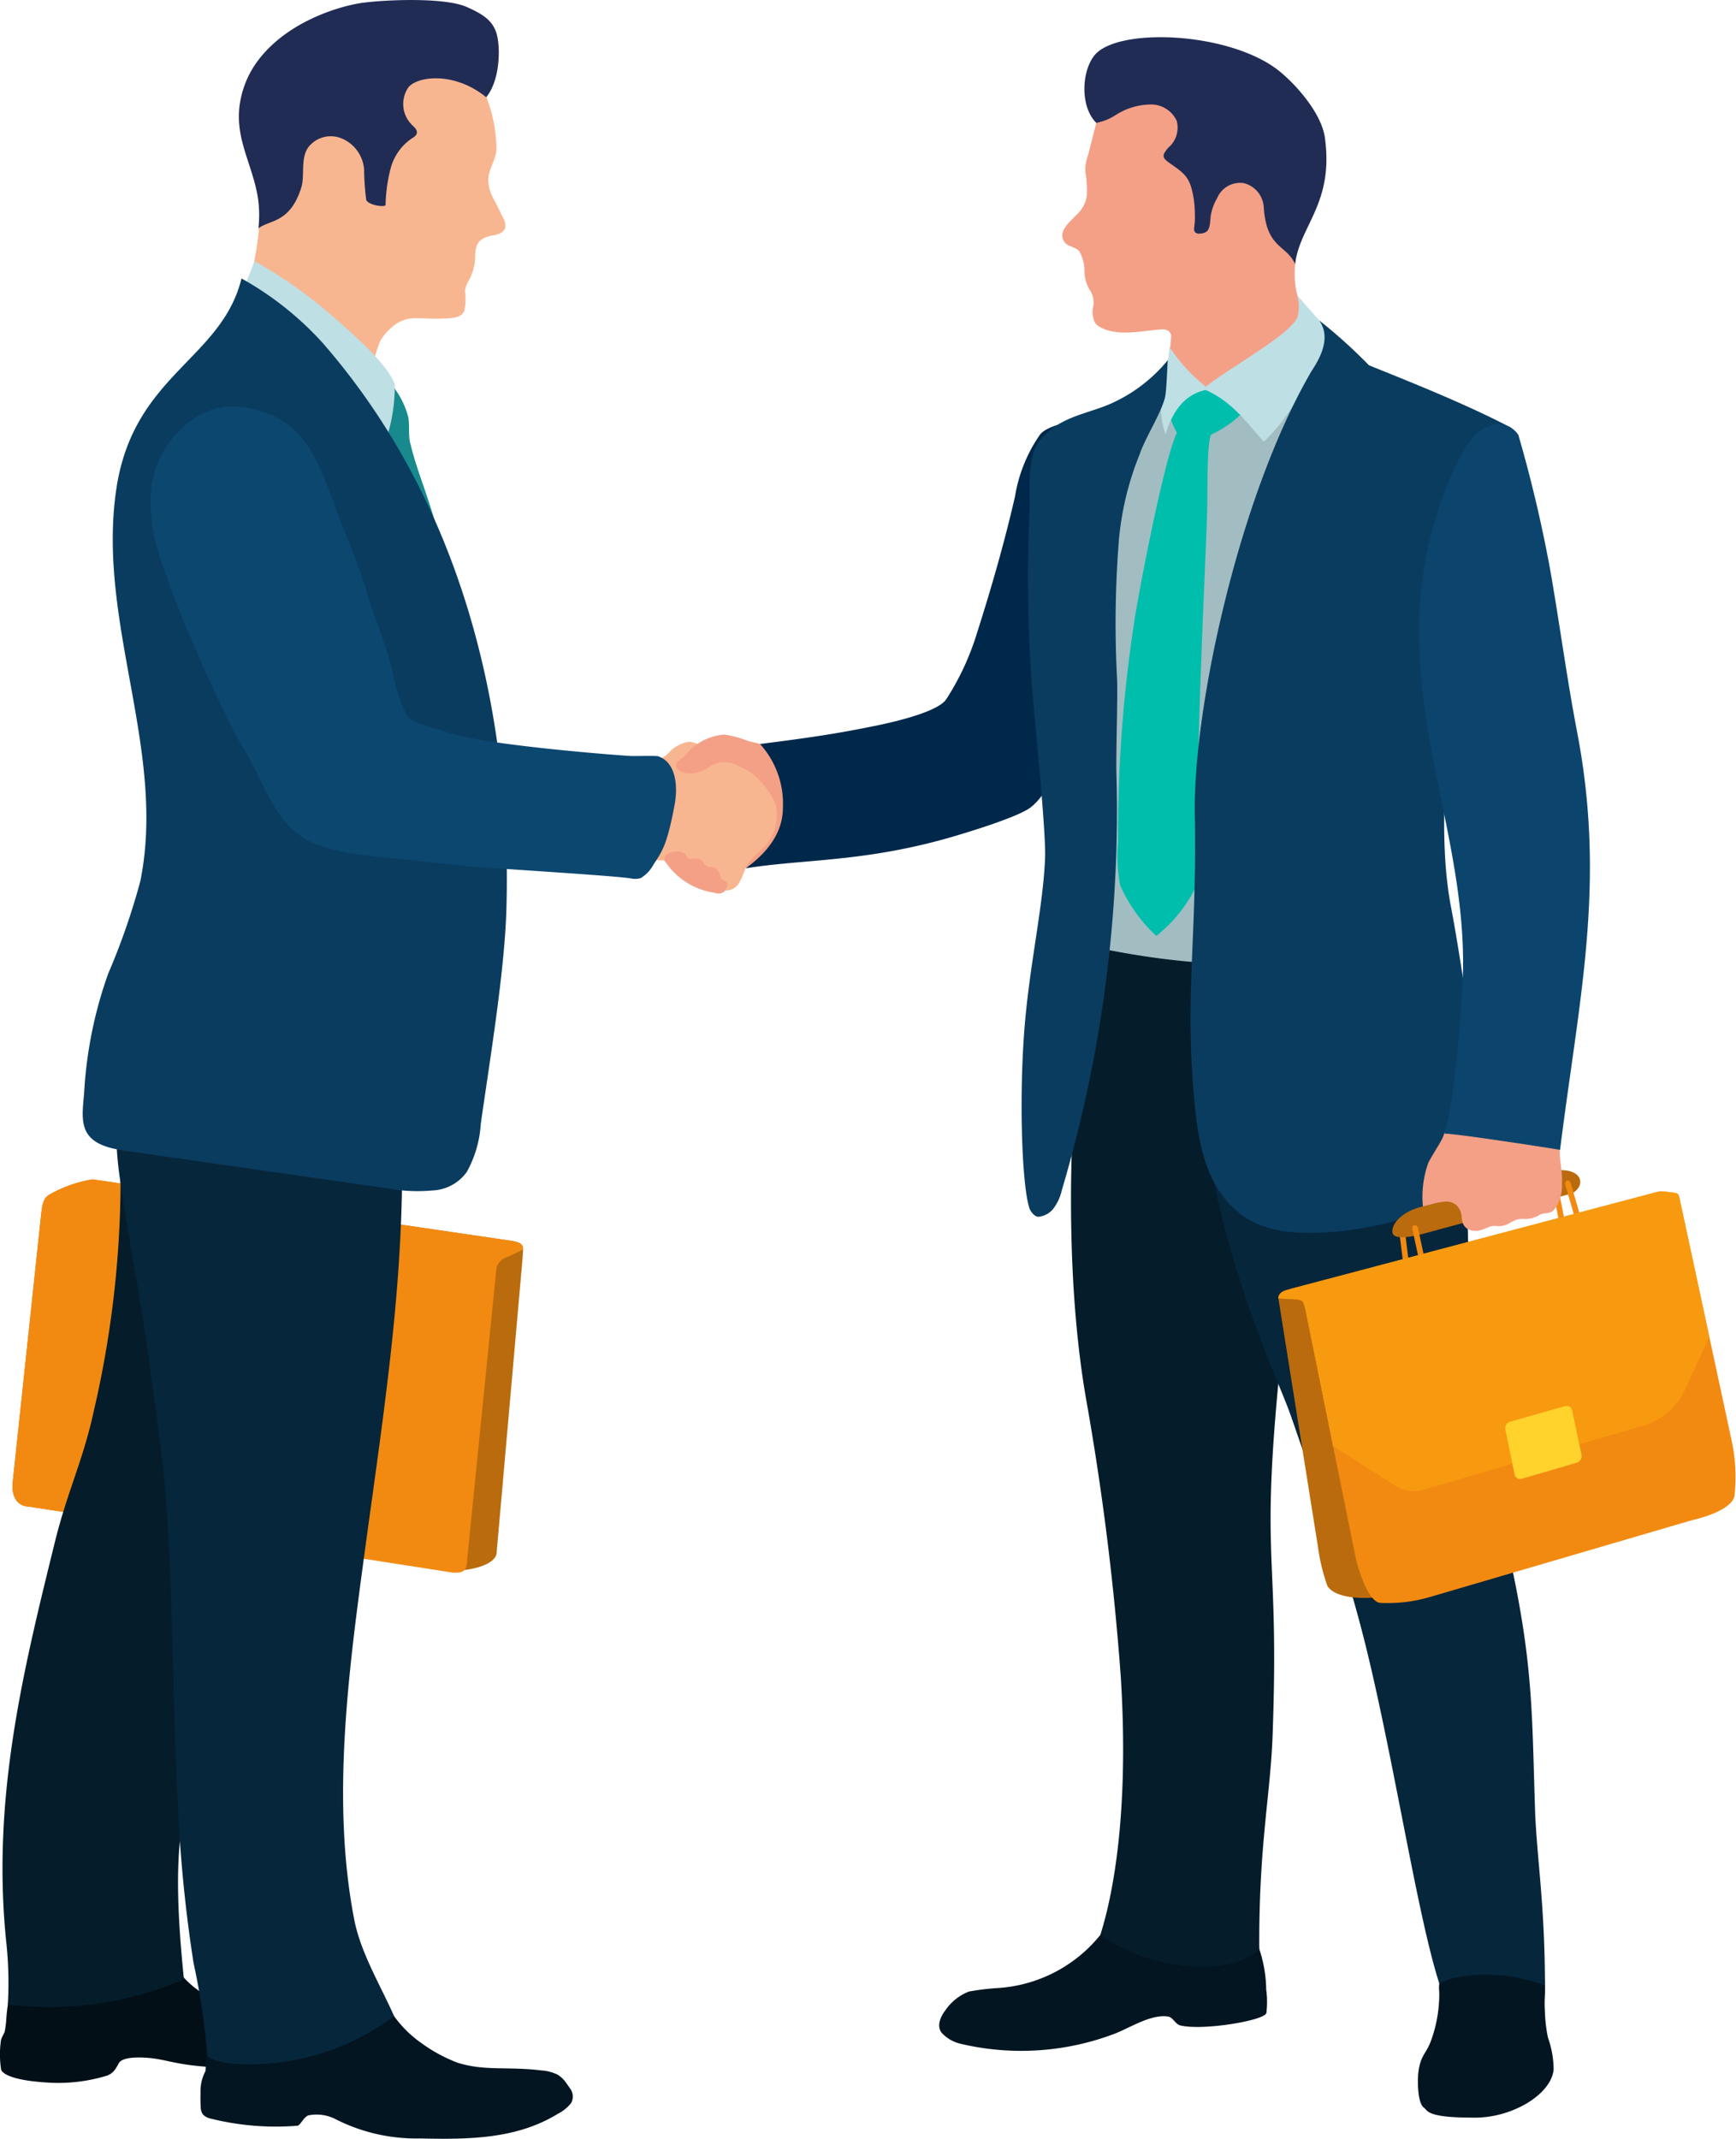 <svg xmlns="http://www.w3.org/2000/svg" width="139.45" height="171.729" viewBox="0 0 139.45 171.729">
  <g id="Group_21192" data-name="Group 21192" transform="translate(0 0)">
    <g id="_ÎÓÈ_43" data-name="—ÎÓÈ_43" transform="translate(0 157.992)">
      <path id="Path_65839" data-name="Path 65839" d="M1323.451,1199a21.047,21.047,0,0,0,5.9.376,3.579,3.579,0,0,1,1.633.229c.5.241,1.513,1.566,1.369,2.1a2.139,2.139,0,0,1-1.636,1.2c-1.536.332-2.325.547-3.86.878a22.741,22.741,0,0,1-6.629.083c-1.1-.15-1.771-.341-2.519-.473-.672-.119-2.722-.313-3.095.317-.215.363-.38.8-.959,1.015a13.349,13.349,0,0,1-4.878.55c-3.364-.214-3.612-.944-3.631-1.045a7.979,7.979,0,0,1-.013-2.33c.031-.216.258-.533.312-.745a9.4,9.4,0,0,0,.13-1.113,11.609,11.609,0,0,1,.213-1.549c.068-.289.142-.576.219-.864a2.52,2.52,0,0,0,.164-.71c.5-.077,1.026-.071,1.531-.1l9.147-.585a7.481,7.481,0,0,1,2.1-.121c.539.149.514.32.862.724A7.176,7.176,0,0,0,1323.451,1199Z" transform="translate(-1305.058 -1196.059)" fill="#020f17"/>
      <path id="Path_65840" data-name="Path 65840" d="M1389.264,1209.639a2.289,2.289,0,0,0-.635-.593,3.46,3.46,0,0,0-1.352-.347c-2.628-.33-4.516.078-6.716-.625a12.543,12.543,0,0,1-2.914-1.591,9.173,9.173,0,0,1-2.166-2.149,9.617,9.617,0,0,1-.738-1.057c-.3-.517-.6-.467-1.217-.564a35.078,35.078,0,0,0-7.686-.367,6.391,6.391,0,0,0-3.618,1.046,4.7,4.7,0,0,0-1.576,2.855,14.717,14.717,0,0,0-.3,2.488,3.467,3.467,0,0,0-.407,1.775c-.014.366-.006.733.012,1.085a1.12,1.12,0,0,0,.159.613,1.142,1.142,0,0,0,.63.358,21.692,21.692,0,0,0,6.992.576c.251-.066.475-.668.862-.83a3.364,3.364,0,0,1,2.268.341,14.3,14.3,0,0,0,6.693,1.511c3.9.084,7.753.066,11.082-1.976a3.174,3.174,0,0,0,1.072-.869,1.081,1.081,0,0,0-.088-1.174C1389.518,1210.005,1389.369,1209.774,1389.264,1209.639Z" transform="translate(-1343.831 -1200.453)" fill="#031521"/>
    </g>
    <g id="_ÎÓÈ_64" data-name="—ÎÓÈ_64" transform="translate(1.001 94.699)">
      <path id="Path_65841" data-name="Path 65841" d="M1343.95,1011.735l-34.153-5.127c-.984-.048-1.372-.827-1.324-1.811l2.321-21.839c.482-.461-.159-.84.6-1.373a10.126,10.126,0,0,1,3.521-1.252l33.681,4.94c1.086.19.893.467.844,1.451l-2.071,23.482C1347.426,1011.358,1344.934,1011.783,1343.95,1011.735Z" transform="translate(-1308.469 -980.333)" fill="#ba6b0d"/>
      <path id="Path_65842" data-name="Path 65842" d="M1352.926,987.563a1.2,1.2,0,0,1,.792-.962c.35-.138,1.361-.637,1.361-.637,0-.341-.07-.559-.918-.7l-33.651-4.936a10.125,10.125,0,0,0-3.521,1.252c-.757.533-.115.912-.6,1.373Z" transform="translate(-1314.067 -980.333)" fill="#f28a11"/>
      <path id="Path_65843" data-name="Path 65843" d="M1343.834,1014.518l-34.038-5.294c-.984-.048-1.372-.827-1.324-1.812l2.321-21.839c.091-1.456.738-1.578,1.722-1.531l34.064,4.932c.91.142.814.675.715,1.631l-2.287,22.74C1344.96,1014.33,1344.819,1014.566,1343.834,1014.518Z" transform="translate(-1308.469 -982.948)" fill="#f28a11"/>
    </g>
    <g id="_ÎÓÈ_42" data-name="—ÎÓÈ_42" transform="translate(0.206 89.617)">
      <path id="Path_65844" data-name="Path 65844" d="M1310,997.067c-2.567,10.406-5.126,20.69-3.948,32.2a30.5,30.5,0,0,1,.133,5.077,27.187,27.187,0,0,0,14.146-2.032c-1.491-14.475.806-15.031,3.2-22.716,4.551-14.628,7.092-29.792,9.62-44.9a100.669,100.669,0,0,1-10.8-.788c-1.838-.233-3.654-.595-5.486-.852-1.764-.247-1.752.5-1.671,2.1a82.393,82.393,0,0,1-2.1,21.517C1312.257,990.564,1310.958,993.2,1310,997.067Z" transform="translate(-1305.762 -963.01)" fill="#051c2b"/>
    </g>
    <g id="_ÎÓÈ_41" data-name="—ÎÓÈ_41" transform="translate(9.341 84.811)">
      <path id="Path_65845" data-name="Path 65845" d="M1344.206,1026.95a5.412,5.412,0,0,0,1.964.564,19.221,19.221,0,0,0,13.035-3.821c-1.12-2.533-2.675-5.06-3.2-7.762-1.835-9.466-.475-19.755.827-29.371,1.674-12.361,3.7-24.722,2.8-37.163q-9.982-.479-19.964-.958c-.357-.017-1.6-2.069-1.862-1.781-.28.3-1.327,3.741-.741,8.875.337,2.951,1.973,11.8,2.355,14.743.767,5.913,1.289,8.567,1.637,14.521.449,7.689.39,15.4.841,23.086a114.487,114.487,0,0,0,1.2,11.535A55.036,55.036,0,0,1,1344.206,1026.95Z" transform="translate(-1336.894 -946.63)" fill="#06263b"/>
    </g>
    <g id="_ÎÓÈ_34" data-name="—ÎÓÈ_34" transform="translate(19.474 3.367)">
      <path id="Path_65846" data-name="Path 65846" d="M1391.836,677.508c.021,1.5-1.372,2.1-.153,4.291.259.464.44.89.688,1.359a1.232,1.232,0,0,1,.158.851.873.873,0,0,1-.5.444,2.494,2.494,0,0,1-.516.133c-.7.125-1.218.393-1.338,1.118-.062.372-.037.753-.09,1.126a4.834,4.834,0,0,1-.394,1.24,2.486,2.486,0,0,0-.386.972,4.426,4.426,0,0,1-.055,1.6c-.238.615-1.207.6-1.867.617s-1.287-.026-1.947-.03a2.739,2.739,0,0,0-2.015.737,4.08,4.08,0,0,0-.855.983c-.254.394-.625,1.938-.856,2.366-2.841-2.249-6.678-4.951-10.274-5.406a21.881,21.881,0,0,0,1.384-7.12,31.827,31.827,0,0,1,1.015-7.2,9.316,9.316,0,0,1,4.3-5.648c2.469-1.274,5.426-.923,8.178-.541a5.529,5.529,0,0,1,2.635.641,9.7,9.7,0,0,1,1.452,2.068A12,12,0,0,1,1391.836,677.508Z" transform="translate(-1371.43 -669.044)" fill="#f8b690"/>
    </g>
    <g id="_ÎÓÈ_36" data-name="—ÎÓÈ_36" transform="translate(19.191)">
      <path id="Path_65847" data-name="Path 65847" d="M1382.251,674.011a12.56,12.56,0,0,1,.408-2.933,4.211,4.211,0,0,1,1.67-2.377c.18-.114.392-.236.432-.445.05-.263-.2-.475-.389-.66a2.346,2.346,0,0,1-.381-2.867c.5-1,3.64-1.545,6.341.644,1.125-1.345,1.169-4.047.817-5.161s-1.284-1.586-2.347-2.072c-1.758-.8-6.48-.6-8.356-.354-1.747.228-6.43,1.516-8.778,5.117a7.75,7.75,0,0,0-1.148,3.159c-.333,2.738,1,4.616,1.467,7.335a9.566,9.566,0,0,1,.049,2.5c.9-.686,2.537-.405,3.435-3.244.309-.976-.073-2.3.55-3.231a2.277,2.277,0,0,1,2.622-.77,2.933,2.933,0,0,1,1.882,2.53,19.566,19.566,0,0,0,.171,2.433C1380.826,674.029,1382.236,674.258,1382.251,674.011Z" transform="translate(-1370.468 -657.567)" fill="#212c55"/>
    </g>
    <g id="_ÎÓÈ_39" data-name="—ÎÓÈ_39" transform="translate(29.013 31.004)">
      <path id="Path_65848" data-name="Path 65848" d="M1407.915,767.9c.414,1.892,1.455,4.237,2.171,7.009-.4-.394-1.463-1.391-1.868-1.785a11.833,11.833,0,0,1-4.24-8.494.614.614,0,0,1,.527-.855,9.805,9.805,0,0,1,1.6-.513c.444-.062.415-.036.621.3a6.792,6.792,0,0,1,.971,2.053C1407.875,766.174,1407.7,767.366,1407.915,767.9Z" transform="translate(-1403.945 -763.238)" fill="#18898d"/>
    </g>
    <g id="_ÎÓÈ_37" data-name="—ÎÓÈ_37" transform="translate(19.4 20.975)">
      <path id="Path_65849" data-name="Path 65849" d="M1382.771,743.446c-.033.09-.937-.067-1.036-.116a5.493,5.493,0,0,1-.972-.853q-.965-.864-1.9-1.767a64,64,0,0,1-7.3-8.481c-.036-.05-.407-.471-.384-.531l1.051-2.641a36.821,36.821,0,0,1,6.289,4.44c1.331,1.146,4.4,3.787,4.971,5.437A13.5,13.5,0,0,1,1382.771,743.446Z" transform="translate(-1371.18 -729.057)" fill="#bedfe4"/>
    </g>
    <g id="_ÎÓÈ_38__x28_ÍÓÔË__x29_" data-name="—ÎÓÈ_38__x28_ÍÓÔËˇ_x29_" transform="translate(6.644 22.359)">
      <path id="Path_65850" data-name="Path 65850" d="M1340.46,733.773c-1.61,6.538-8.7,7.716-10.06,16.933-1.575,10.68,4.058,20.972,1.932,31.458a54.837,54.837,0,0,1-2.58,7.424,33.968,33.968,0,0,0-1.923,9.405c-.073,1.218-.389,2.671.382,3.616.832,1.021,2.608,1.157,3.913,1.344l19.994,2.867a13.211,13.211,0,0,0,3.641.182,3.571,3.571,0,0,0,2.794-1.484,9.046,9.046,0,0,0,1.125-3.852c.733-5.161,1.9-12.171,2.057-17.146.252-8.194-.357-29.046-14.744-45.557A25.545,25.545,0,0,0,1340.46,733.773Z" transform="translate(-1327.704 -733.773)" fill="#0a3c5f"/>
    </g>
    <g id="_ÎÓÈ_48" data-name="—ÎÓÈ_48" transform="translate(58.165 60.932)">
      <path id="Path_65851" data-name="Path 65851" d="M1509.5,865.436a13.814,13.814,0,0,1-2.414-.177,2.928,2.928,0,0,0-2.275.6,3.626,3.626,0,0,0-.834,1.847,16.352,16.352,0,0,0-.653,4.893,2.492,2.492,0,0,0,.206.93,1.062,1.062,0,0,0,.705.6,1.635,1.635,0,0,0,.912-.173l3.005-1.2a5.913,5.913,0,0,0,2.293-1.351,3.712,3.712,0,0,0,.865-2.521,7.348,7.348,0,0,0-.61-2.642C1510.5,865.73,1509.992,865.687,1509.5,865.436Z" transform="translate(-1503.304 -865.243)" fill="#f4a086"/>
    </g>
    <g id="_ÎÓÈ_45" data-name="—ÎÓÈ_45" transform="translate(47.945 59.563)">
      <path id="Path_65852" data-name="Path 65852" d="M1474.222,861.482a2.8,2.8,0,0,1,1.594-.9c.741-.026,1.324.583,1.948.984.876.561,1.945.74,2.863,1.231a4.374,4.374,0,0,1,2.2,2.8,3.8,3.8,0,0,1-.883,3.414,10.644,10.644,0,0,0-1.305,1.3c-.3.459-.413,1.019-.689,1.495a1.218,1.218,0,0,1-1.35.687,1.973,1.973,0,0,1-.726-.664,5.5,5.5,0,0,0-3.523-1.661c-1.317-.174-2.655-.09-3.978-.2a2.077,2.077,0,0,1-1.775-.847c-.343-.672.069-1.467.469-2.106l3.1-4.944a3.672,3.672,0,0,0,1.006.04A2.684,2.684,0,0,0,1474.222,861.482Z" transform="translate(-1468.47 -860.578)" fill="#f8b690"/>
    </g>
    <g id="_ÎÓÈ_46" data-name="—ÎÓÈ_46" transform="translate(53.371 58.977)">
      <path id="Path_65853" data-name="Path 65853" d="M1498.121,864.093a7.213,7.213,0,0,0-1.369-1.951,4.918,4.918,0,0,0-1.607-1.038,2.206,2.206,0,0,0-1.14-.3,1.982,1.982,0,0,0-1.145.354,3.343,3.343,0,0,1-1.461.566c-.476.032-1.225-.2-1.252-.676-.016-.3.551-.582.744-.807a4.433,4.433,0,0,1,3.142-1.656,8.117,8.117,0,0,1,1.846.494c.438.13.937.225,1.375.355a10.154,10.154,0,0,1,3.3,1.544c.635.487,2.2,2.357,1.14,3.082C1500.671,864.756,1498.591,865.15,1498.121,864.093Z" transform="translate(-1489.213 -858.581)" fill="#f4a086"/>
      <path id="Path_65854" data-name="Path 65854" d="M1486.981,891.314a5.763,5.763,0,0,0,4.048,2.586.769.769,0,0,0,.713-.076,1.517,1.517,0,0,0,.214-.316.465.465,0,0,0,.074-.252.428.428,0,0,0-.137-.271c-.106-.087-.258-.082-.335-.2a1.192,1.192,0,0,1-.118-.309.947.947,0,0,0-.43-.581c-.283-.154-.6.03-.836-.323a1,1,0,0,0-.364-.38c-.456-.179-.662.1-.934-.092-.125-.09-.2-.325-.354-.4a1.026,1.026,0,0,0-.439-.125C1487.656,890.535,1486.836,890.744,1486.981,891.314Z" transform="translate(-1486.964 -881.185)" fill="#f4a086"/>
    </g>
    <g id="_ÎÓÈ_40__x28_ÍÓÔË__x29_" data-name="—ÎÓÈ_40__x28_ÍÓÔËˇ_x29_" transform="translate(12.092 32.64)">
      <path id="Path_65855" data-name="Path 65855" d="M1361.224,777.178c-1.184-3.133-2.176-6.4-5.265-7.694-2.892-1.213-5.517-.821-7.606,1.518s-2.374,4.757-1.859,7.851c.586,3.533,5.521,14.605,7.176,17.27,1.679,2.705,2.56,6.275,5.44,7.632,2.324,1.1,5.785,1.194,8.524,1.524q2.211.266,4.428.469c1.339.124,11.279.725,12.749.949a1.634,1.634,0,0,0,.844-.021,2.843,2.843,0,0,0,1.01-1.066c.612-.972,1.078-1.393,1.712-4.858.3-1.652.008-3.431-1.349-3.858-.153-.048-1.831-.008-2.066-.015-.749-.019-12.086-.891-14.791-1.891-.748-.276-2.805-.691-3.313-1.331a15.808,15.808,0,0,1-1.2-3.741c-.538-2.227-1.245-3.7-1.91-5.892C1362.982,781.494,1362.159,779.651,1361.224,777.178Z" transform="translate(-1346.272 -768.814)" fill="#0c4770"/>
    </g>
    <g id="_ÎÓÈ_47" data-name="—ÎÓÈ_47" transform="translate(59.911 33.456)">
      <path id="Path_65856" data-name="Path 65856" d="M1532.891,773.034a12.027,12.027,0,0,0-2.008,4.953c-.851,3.716-1.917,7.412-3.061,10.994a21.083,21.083,0,0,1-2.474,5.318c-.661.954-3.766,1.722-5.551,2.091-3.075.635-5.281.966-9.4,1.489a7.137,7.137,0,0,1,1.84,5.092c0,2.19-1.429,3.746-2.986,4.888,4.489-.723,9.192-.494,15.844-2.316,1.3-.357,6-1.747,7.056-2.588,1.261-1,1.881-2.707,2.531-4.181a31.522,31.522,0,0,0,2.288-5.3,60.017,60.017,0,0,0,1.521-14.653q-.042-2.184-.244-4.361c-.067-.725-.146-1.45-.242-2.171-.075-.566-.265-.784-.865-.652C1536.046,771.875,1533.59,772.162,1532.891,773.034Z" transform="translate(-1509.257 -771.597)" fill="#00284b"/>
    </g>
    <g id="_ÎÓÈ_55" data-name="—ÎÓÈ_55" transform="translate(75.44 153.892)">
      <path id="Path_65857" data-name="Path 65857" d="M1703.707,1201.353a7.937,7.937,0,0,1,.459,2.533c-.1,1.333-1.489,2.466-2.695,3.042a8.337,8.337,0,0,1-4.028.855c-3.525-.012-3.391-.585-3.69-.79-.545-.373-.537-2.306-.44-2.958.192-1.3.629-1.389,1.016-2.465a10.941,10.941,0,0,0,.647-3.909,2.377,2.377,0,0,1,.3-1.493,2.178,2.178,0,0,1,1.8-.55l3.175.024c.832.007,3.115.218,3.207,1.352.061.748-.058,1.356,0,2.115A12.262,12.262,0,0,0,1703.707,1201.353Z" transform="translate(-1654.804 -1191.647)" fill="#031521"/>
      <path id="Path_65858" data-name="Path 65858" d="M1588.456,1187.941a7.2,7.2,0,0,1,.012,1.885c-.167.608-5.146,1.433-6.919.99-.4-.1-.57-.646-.978-.709-1.372-.209-3.01.881-4.3,1.382a21.151,21.151,0,0,1-12.347.807,2.961,2.961,0,0,1-1.54-.89c-.418-.536-.1-1.288.317-1.825a4.064,4.064,0,0,1,1.873-1.482,19.979,19.979,0,0,1,2.26-.279,11.506,11.506,0,0,0,8.843-5c.311-.451.273-.456.786-.649a2.447,2.447,0,0,1,1.178-.039l5.949.773,3.019.393c.97.126,1.053.52,1.3,1.415A10.64,10.64,0,0,1,1588.456,1187.941Z" transform="translate(-1562.184 -1182.083)" fill="#031521"/>
    </g>
    <g id="_ÎÓÈ_54" data-name="—ÎÓÈ_54" transform="translate(86.037 73.957)">
      <path id="Path_65859" data-name="Path 65859" d="M1624.7,909.648a2.923,2.923,0,0,1,1.963.385c.6.47.621,1.328.812,2.064,4.24,16.343,1.3,29.8,4.981,44.141,4.277,16.651,1.648,18.68,3.905,38.68a15.892,15.892,0,0,0-8.484-.146c-2.555-11.257-3.993-20.271-6.689-29.951-1.573-5.648-4.187-12.056-6.2-18.484-1.467,15.33.05,13.741-.5,28.7-.174,4.783-1.119,8.894-1.069,17.17-2.653,2.4-9.148,1.485-12.763-1.182.417-1.361,2.445-7.791,1.638-20.7a217.491,217.491,0,0,0-2.774-22.24c-2.69-15.293-.4-36.88,1.613-37.651,1.587-.607,3.258.07,4.967,0l6.015-.253Z" transform="translate(-1598.3 -909.636)" fill="#051c2b"/>
      <path id="Path_65860" data-name="Path 65860" d="M1656.851,956.238c-3.684-14.342-.741-27.8-4.981-44.141-.191-.736-.215-1.594-.812-2.064a2.924,2.924,0,0,0-1.964-.385l-.583.025-4.578.193a11.475,11.475,0,0,0-2.207.16,23.42,23.42,0,0,1-5.44.048c-.794-.086-3.136,2.57-3.159,2.768-1.638,14.231,3.909,27.894,4.856,30.53.825,2.3,1.864,4.458,2.646,6.75,1.67,4.891,3.566,9.718,4.954,14.7,2.7,9.68,4.754,24.128,6.7,30.136,2.089-1.188,6.1-.821,8.481.157,0-6.479-.674-10.493-.794-14.059C1659.677,972.289,1659.891,968.075,1656.851,956.238Z" transform="translate(-1622.697 -909.636)" fill="#06263b"/>
    </g>
    <g id="_ÎÓÈ_53" data-name="—ÎÓÈ_53" transform="translate(86.956 30.937)">
      <path id="Path_65861" data-name="Path 65861" d="M1607.824,763.715a25.4,25.4,0,0,1,6.037-.675q4.125-.092,8.252.112c1.272.063,2.712.234,3.474,1.255a4.288,4.288,0,0,1,.6,2.524c.271,13.865-5.1,27.507-3.893,41.322-5.093,1.764-12.1,1.515-20-.146a112.334,112.334,0,0,0,.015-22.964c-.339-3.317-.813-6.631-.864-9.97-.041-2.711-.186-7.187,1.961-9.155A10.535,10.535,0,0,1,1607.824,763.715Z" transform="translate(-1601.434 -763.011)" fill="#a2bdc2"/>
    </g>
    <g id="_ÎÓÈ_51" data-name="—ÎÓÈ_51" transform="translate(89.772 31.318)" style="isolation: isolate">
      <path id="Path_65862" data-name="Path 65862" d="M1614.948,765.448a9.357,9.357,0,0,0,.842,2.3c-1.046,2.182-3.132,13.146-3.439,15.3a111.564,111.564,0,0,0-1.278,17.481,12.632,12.632,0,0,0,.168,3.559,12.492,12.492,0,0,0,2.9,4.053,11.51,11.51,0,0,0,3.2-3.973,6.2,6.2,0,0,0,.2-3.334c-.324-5.774.616-23.5.689-26.928.039-1.886-.023-5.157.3-6.009a9.39,9.39,0,0,0,2.623-1.829,11.038,11.038,0,0,0-1.153-1.349,4.358,4.358,0,0,0-1.627-.4A4.666,4.666,0,0,0,1614.948,765.448Z" transform="translate(-1611.031 -764.309)" fill="#00beac"/>
    </g>
    <g id="_ÎÓÈ_56" data-name="—ÎÓÈ_56" transform="translate(85.329 6.802)">
      <path id="Path_65863" data-name="Path 65863" d="M1597.741,687.582a2.336,2.336,0,0,0,.068.542,10.511,10.511,0,0,1,.066,1.183,2.263,2.263,0,0,1-.48,1.484c-.451.684-2.03,1.589-1.328,2.59.284.405.914.374,1.209.768a3.353,3.353,0,0,1,.4,1.685,2.959,2.959,0,0,0,.4,1.358,1.837,1.837,0,0,1,.31,1.319,1.989,1.989,0,0,0,.131,1.348,1.3,1.3,0,0,0,.522.414c1.448.7,3.231.229,4.769.131a.874.874,0,0,1,.6.11.542.542,0,0,1,.23.4,12.753,12.753,0,0,1-.214,1.767,4.524,4.524,0,0,0,.251,1.284,2.72,2.72,0,0,0,.094.577c.126.2.526.275.752.341a11.081,11.081,0,0,0,3.774.224,12.23,12.23,0,0,0,3.091-.464,5.128,5.128,0,0,0,2.344-1.637,3.7,3.7,0,0,0,.661-2.731c-.1-1.141-.594-2.213-.762-3.347-.371-2.516.882-5.054.55-7.576a8.955,8.955,0,0,0-2.7-4.921,12.065,12.065,0,0,0-5.911-3.475,8.4,8.4,0,0,0-4.763.318,4.662,4.662,0,0,0-1.778.773c-.528.515-.964.486-1.229,1.155-.12.3-.721,2.86-.876,3.317A3.275,3.275,0,0,0,1597.741,687.582Z" transform="translate(-1595.889 -680.751)" fill="#f4a086"/>
    </g>
    <g id="_ÎÓÈ_57" data-name="—ÎÓÈ_57" transform="translate(87.112 2.987)">
      <path id="Path_65864" data-name="Path 65864" d="M1607.3,673.15a5.327,5.327,0,0,0-2.828.849,4.284,4.284,0,0,1-1.557.627c-1.419-1.4-1.147-4.592.1-5.674,2.326-2.018,11.043-1.518,14.762,1.65,1.486,1.265,3.246,3.4,3.5,5.208.739,5.293-2.032,7.07-2.39,10.162-.694-1.582-2.3-1.222-2.521-4.576a2.116,2.116,0,0,0-1.632-1.937,2,2,0,0,0-2.11,1.211,4.024,4.024,0,0,0-.505,1.367c-.073.376-.014,1.074-.354,1.324a.958.958,0,0,1-.508.157.492.492,0,0,1-.406-.111.369.369,0,0,1-.08-.278c.022-.275.067-.529.067-.813,0-.3-.005-.6-.025-.9a7.187,7.187,0,0,0-.306-1.719c-.3-.933-.923-1.285-1.715-1.851-.644-.459-.582-.639-.093-1.228a2.1,2.1,0,0,0,.673-2.162A2.276,2.276,0,0,0,1607.3,673.15Z" transform="translate(-1601.964 -667.748)" fill="#212c55"/>
    </g>
    <g id="_ÎÓÈ_52" data-name="—ÎÓÈ_52" transform="translate(93.247 23.722)">
      <path id="Path_65865" data-name="Path 65865" d="M1626.5,745.746c1.807-1.473,6.676-4.108,7.348-5.563a3.383,3.383,0,0,0-.012-1.764l2.931,3.337c-1.835,2.785-3.169,6.142-5.621,8.4-1.433-1.6-2.519-3.178-4.658-4.144-1.845.379-2.75,1.951-3.235,3.569-.934-2.837.145-4.3.32-7.032A13.3,13.3,0,0,0,1626.5,745.746Z" transform="translate(-1622.877 -738.419)" fill="#bedfe4"/>
    </g>
    <g id="_ÎÓÈ_49" data-name="—ÎÓÈ_49" transform="translate(82.064 25.723)">
      <path id="Path_65866" data-name="Path 65866" d="M1591.852,759.617c-1.863.8-3.937,1-5.477,2.739-1.244,1.4-.916,3.786-.971,5.658a124.039,124.039,0,0,0,.167,14.075c.19,2.43,1.159,11.8,1.073,13.97-.147,3.729-1.12,7.985-1.58,12.83-.54,5.686-.321,13.34.323,15.3.05.153.324.646.709.687a1.765,1.765,0,0,0,1.17-.6,3.8,3.8,0,0,0,.72-1.523,107.123,107.123,0,0,0,4.386-33.572c-.04-1.369.123-6.36.052-7.557a84.361,84.361,0,0,1,.162-11.224,23.992,23.992,0,0,1,1.66-6.757c.449-1.321,1.62-3.113,2.005-4.45.183-.635.2-3.034.271-3.124A12.463,12.463,0,0,1,1591.852,759.617Z" transform="translate(-1584.759 -752.898)" fill="#0a3c5f"/>
      <path id="Path_65867" data-name="Path 65867" d="M1655.256,813.888c-3.734,2.881-9.536,4.525-14.251,4.617-2.682.053-4.771-.361-6.482-1.926-2.269-2.074-2.883-5.253-3.179-8.313-.859-8.908.189-12.945,0-23.367-.149-8.409,3.523-25.521,9.336-35.511.305-.524,1.823-2.54.65-4.149a40.974,40.974,0,0,1,4.006,3.608c3.221,1.3,7.793,3.111,11.375,4.991,2.5,1.789-4.721,17.527-4.829,20.444-.217,5.833-1.046,12.359.049,18.093.677,3.549,1.114,7.015,1.8,10.571.35,1.81.673,3.627.936,5.452q.2,1.411.356,2.828C1655.063,811.557,1655.477,813.717,1655.256,813.888Z" transform="translate(-1617.433 -745.24)" fill="#0a3c5f"/>
    </g>
    <g id="_ÎÓÈ_59" data-name="—ÎÓÈ_59" transform="translate(102.69 93.954)">
      <rect id="Rectangle_1555" data-name="Rectangle 1555" width="0.457" height="2.731" transform="translate(9.741 5.19) rotate(-7.068)" fill="#f28a11"/>
      <path id="Path_65868" data-name="Path 65868" d="M1700.538,979.707l-11.9,3.225c-.566.154-2.265.544-2.363-.128-.091-.622.607-1.534,2.044-1.99l10.862-2.94c.567-.154,1.75-.137,2.1.528C1701.558,978.92,1701.1,979.552,1700.538,979.707Z" transform="translate(-1677.113 -977.793)" fill="#ba6b0d"/>
      <path id="Path_65869" data-name="Path 65869" d="M1664.518,1036.865l-1.925-.254s-2.8.254-3.591-.925a15.442,15.442,0,0,1-.767-3.169l-3.176-19.936,3.338-.128Z" transform="translate(-1655.058 -1002.284)" fill="#ba6b0d"/>
      <path id="Path_65870" data-name="Path 65870" d="M1688.258,1010l-21.122,6.19a12.072,12.072,0,0,1-3.948.441c-1.125-.245-1.9-3.524-1.9-3.524l-4.043-19.943a3.724,3.724,0,0,0-.213-.7c-.124-.187-.64-.206-.64-.206l-.639-.035-.39-.022-.309-.017s-.03-.452.589-.642c.243-.074.7-.2.7-.2l.137-.036,28.723-7.591a3.847,3.847,0,0,1,.583-.126c.126,0,.418.033.418.033l.626.08a1.347,1.347,0,0,1,.155.035.3.3,0,0,1,.215.151,1.576,1.576,0,0,1,.091.31l4.189,19.459a13.879,13.879,0,0,1,.214,4.409C1691.387,1009.352,1688.258,1010,1688.258,1010Z" transform="translate(-1655.058 -981.887)" fill="#f28a11"/>
      <path id="Path_65871" data-name="Path 65871" d="M1692.7,995.5l-.447.1-.521-2.412s-.069-.265.157-.313.29.217.29.217Z" transform="translate(-1680.967 -988.445)" fill="#f28a11"/>
      <path id="Path_65872" data-name="Path 65872" d="M1734.728,983.282l-.438.128-.691-2.37s-.108-.327.111-.395c.26-.08.328.267.328.267Z" transform="translate(-1710.536 -979.8)" fill="#f28a11"/>
      <rect id="Rectangle_1556" data-name="Rectangle 1556" width="0.457" height="2.731" transform="matrix(0.981, -0.193, 0.193, 0.981, 22.104, 1.879)" fill="#f28a11"/>
      <path id="Path_65873" data-name="Path 65873" d="M1657.25,993.166l2.2,10.871,5.04,3.217a2.641,2.641,0,0,0,2.159.31l17.736-5.165a5.282,5.282,0,0,0,3.32-2.862l1.968-4.275-2.383-11.067a1.576,1.576,0,0,0-.091-.31.3.3,0,0,0-.215-.151,1.347,1.347,0,0,0-.155-.035l-.626-.08s-.292-.036-.418-.033a3.847,3.847,0,0,0-.583.126l-28.723,7.591-.137.036s-.456.128-.7.2c-.619.189-.589.642-.589.642l.309.017.39.022.639.035s.516.019.64.206A3.724,3.724,0,0,1,1657.25,993.166Z" transform="translate(-1655.058 -981.887)" fill="#f79a0f"/>
      <path id="Path_65874" data-name="Path 65874" d="M1722.878,1046.883l-4.374,1.281a.456.456,0,0,1-.6-.316l-.754-3.662a.548.548,0,0,1,.411-.605l4.361-1.238a.455.455,0,0,1,.594.315l.766,3.619A.545.545,0,0,1,1722.878,1046.883Z" transform="translate(-1698.924 -1023.389)" fill="#ffd22c"/>
    </g>
    <g id="_ÎÓÈ_58" data-name="—ÎÓÈ_58" transform="translate(114.242 90.57)">
      <path id="Path_65875" data-name="Path 65875" d="M1705.658,970.741a3.139,3.139,0,0,1-.661,2.121c-.413.355-.762.164-1.119.364a2.125,2.125,0,0,1-1.169.34,2.09,2.09,0,0,0-.609.027,3.809,3.809,0,0,0-.778.38c-.753.327-.948.025-1.5.219a4.058,4.058,0,0,1-.86.31,1.583,1.583,0,0,1-.518-.012.919.919,0,0,1-.751-.606c-.1-.286-.067-.6-.167-.888a1.258,1.258,0,0,0-.4-.587,1.333,1.333,0,0,0-.875-.244,6.329,6.329,0,0,0-1.06.218c-.058.012-.643.163-.7.172a8.135,8.135,0,0,1,.436-3.5c.316-.649,1.115-1.787,1.232-2.22.078-.294.238-.355.49-.476a1.677,1.677,0,0,1,.9-.072,43.493,43.493,0,0,0,4.747.365,12.636,12.636,0,0,0,2.633-.238c.311-.064.362-.116.524.184a3.154,3.154,0,0,1,.043,1.2C1705.419,968.858,1705.737,969.684,1705.658,970.741Z" transform="translate(-1694.435 -966.259)" fill="#f4a086"/>
    </g>
    <g id="_ÎÓÈ_50" data-name="—ÎÓÈ_50" transform="translate(114.011 34.057)">
      <path id="Path_65876" data-name="Path 65876" d="M1693.656,791.458a31.307,31.307,0,0,1,2.641-13.9,14.164,14.164,0,0,1,1.547-2.7,3.067,3.067,0,0,1,1.941-1.208,1.934,1.934,0,0,1,1.817.862,109.629,109.629,0,0,1,2.568,10.892c.752,4.3,1.331,8.684,2.151,12.958,2.348,12.225.147,21.418-1.37,33.552-.819-.146-9.281-1.45-9.29-1.279.88-2.787,1.482-11.163,1.5-13.432C1697.231,808.284,1693.873,800.376,1693.656,791.458Z" transform="translate(-1693.645 -773.646)" fill="#0b456e"/>
    </g>
  </g>
</svg>
